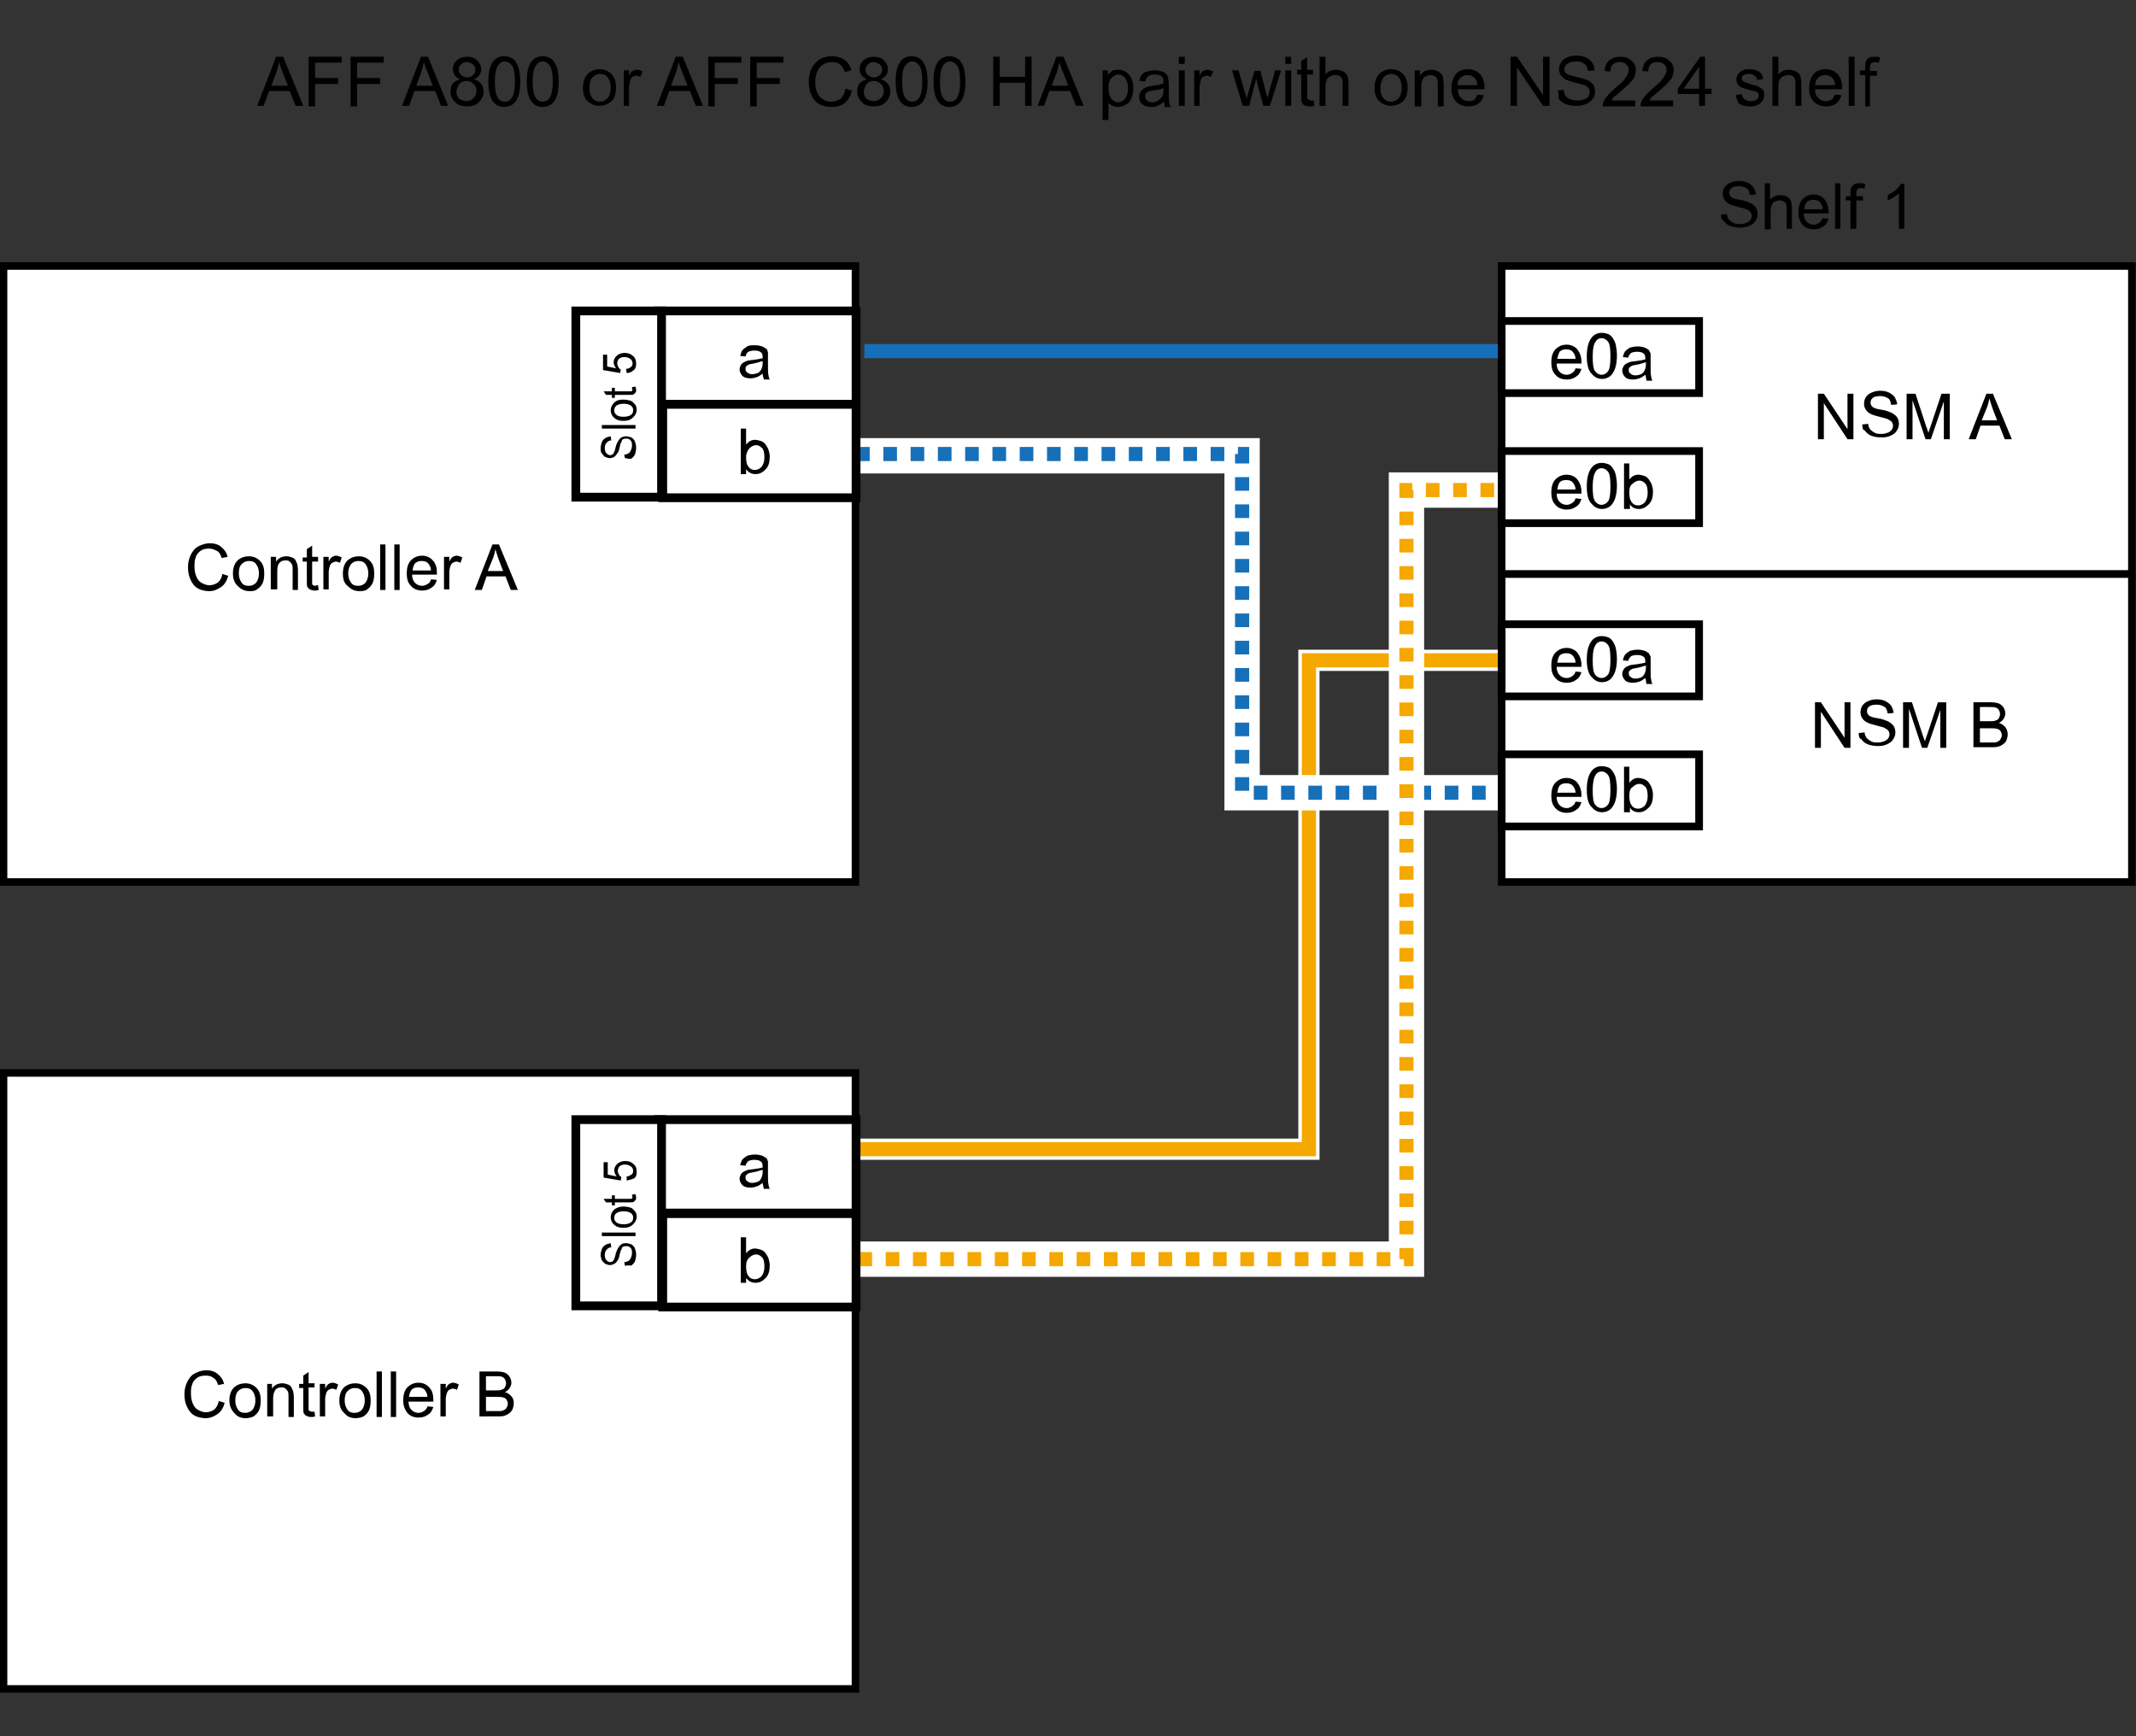 <?xml version="1.0" encoding="utf-8"?>
<!-- Generator: Adobe Illustrator 26.0.3, SVG Export Plug-In . SVG Version: 6.00 Build 0)  -->
<svg version="1.1" id="Layer_1" xmlns="http://www.w3.org/2000/svg" xmlns:xlink="http://www.w3.org/1999/xlink" x="0px" y="0px"
	 viewBox="0 0 361.3 293.7" style="enable-background:new 0 0 361.3 293.7;" xml:space="preserve">
<rect x="0" y="0" width="361.3" height="293.7" fill="#333333" stroke="none"/>
<style type="text/css">
	.st0{fill:none;stroke:#1670B9;stroke-width:2.391;stroke-miterlimit:10;}
	.st1{fill:none;stroke:#BCBEC0;stroke-width:2.391;stroke-miterlimit:10;}
	.st2{fill:none;stroke:#FFFFFF;stroke-width:3.587;stroke-miterlimit:10;}
	.st3{fill:none;stroke:#F5A800;stroke-width:2.391;stroke-miterlimit:10;}
	.st4{fill:none;stroke:#FFFFFF;stroke-width:5.978;stroke-miterlimit:10;}
	.st5{fill:none;stroke:#1670B9;stroke-width:2.391;stroke-miterlimit:10;stroke-dasharray:2.307;}
	.st6{fill:none;stroke:#F5A800;stroke-width:2.391;stroke-miterlimit:10;stroke-dasharray:2.307;}
	.st7{fill:#FFFFFF;stroke:#000000;stroke-width:1.274;stroke-miterlimit:10;}
	.st8{fill:#FFFFFF;stroke:#000000;stroke-width:1.484;stroke-miterlimit:10;}
	.st9{fill:#FFFFFF;stroke:#000000;stroke-width:1.304;stroke-miterlimit:10;}
</style>
<line class="st0" x1="146.2" y1="59.4" x2="254" y2="59.4"/>
<path class="st1" d="M144.8,59.5"/>
<polyline class="st2" points="144.8,194.4 221.4,194.4 221.4,111.7 254,111.7 "/>
<polyline class="st3" points="144.8,194.4 221.4,194.4 221.4,111.7 254,111.7 "/>
<polyline class="st4" points="144.8,77.1 210.1,77.1 210.1,134.1 254,134.1 "/>
<polyline class="st5" points="144.8,76.8 210.1,76.8 210.1,134.1 254,134.1 "/>
<polyline class="st4" points="145.2,213 237.9,213 237.9,82.9 254,82.9 "/>
<polyline class="st6" points="145.2,213 237.9,213 237.9,82.9 254,82.9 "/>
<rect x="0.6" y="45" class="st7" width="144.1" height="104.2"/>
<g>
	<rect x="111.4" y="52.6" class="st8" width="33.4" height="15.8"/>
	<rect x="97.4" y="52.6" class="st8" width="14.5" height="31.5"/>
</g>
<g>
	<rect x="112.1" y="68.4" class="st8" width="32.7" height="15.8"/>
</g>
<g>
	<path d="M37.6,97.1l1,0.3c-0.2,0.8-0.6,1.5-1.2,1.9c-0.6,0.4-1.2,0.7-2,0.7c-0.8,0-1.5-0.2-2-0.5c-0.5-0.3-0.9-0.8-1.2-1.5
		s-0.4-1.3-0.4-2.1c0-0.8,0.2-1.5,0.5-2.1s0.7-1.1,1.3-1.4c0.6-0.3,1.2-0.5,1.9-0.5c0.8,0,1.4,0.2,1.9,0.6c0.5,0.4,0.9,0.9,1.1,1.7
		l-1,0.2c-0.2-0.6-0.4-1-0.8-1.2s-0.8-0.4-1.3-0.4c-0.6,0-1.1,0.1-1.5,0.4s-0.7,0.7-0.8,1.1c-0.2,0.5-0.2,1-0.2,1.5
		c0,0.7,0.1,1.2,0.3,1.7c0.2,0.5,0.5,0.9,0.9,1.1s0.8,0.4,1.3,0.4c0.6,0,1.1-0.2,1.5-0.5C37.2,98.2,37.5,97.8,37.6,97.1z"/>
	<path d="M39.4,97c0-1,0.3-1.8,0.9-2.3c0.5-0.4,1.1-0.6,1.8-0.6c0.8,0,1.4,0.3,1.9,0.8c0.5,0.5,0.7,1.2,0.7,2.1
		c0,0.7-0.1,1.3-0.3,1.7c-0.2,0.4-0.5,0.7-0.9,1s-0.9,0.3-1.3,0.3c-0.8,0-1.4-0.3-1.9-0.8C39.7,98.7,39.4,98,39.4,97z M40.4,97
		c0,0.7,0.2,1.2,0.5,1.6c0.3,0.4,0.7,0.5,1.2,0.5c0.5,0,0.9-0.2,1.2-0.5c0.3-0.4,0.5-0.9,0.5-1.6c0-0.7-0.2-1.2-0.5-1.6
		s-0.7-0.5-1.2-0.5c-0.5,0-0.9,0.2-1.2,0.5C40.5,95.8,40.4,96.3,40.4,97z"/>
	<path d="M45.8,99.8v-5.6h0.9V95c0.4-0.6,1-0.9,1.8-0.9c0.3,0,0.6,0.1,0.9,0.2c0.3,0.1,0.5,0.3,0.6,0.5c0.1,0.2,0.2,0.4,0.3,0.7
		c0,0.2,0.1,0.5,0.1,0.9v3.4h-0.9v-3.4c0-0.4,0-0.7-0.1-0.9c-0.1-0.2-0.2-0.3-0.4-0.5s-0.4-0.2-0.7-0.2c-0.4,0-0.8,0.1-1,0.4
		c-0.3,0.3-0.4,0.7-0.4,1.5v3H45.8z"/>
	<path d="M53.8,99l0.1,0.8c-0.3,0.1-0.5,0.1-0.7,0.1c-0.3,0-0.6-0.1-0.8-0.2c-0.2-0.1-0.3-0.3-0.4-0.4c-0.1-0.2-0.1-0.5-0.1-1.1V95
		h-0.7v-0.7h0.7v-1.4l0.9-0.6v1.9h1V95h-1v3.3c0,0.3,0,0.4,0,0.5c0,0.1,0.1,0.1,0.2,0.2s0.2,0.1,0.3,0.1C53.5,99,53.6,99,53.8,99z"
		/>
	<path d="M54.7,99.8v-5.6h0.9v0.8c0.2-0.4,0.4-0.7,0.6-0.8c0.2-0.1,0.4-0.2,0.6-0.2c0.3,0,0.6,0.1,1,0.3l-0.3,0.9
		c-0.2-0.1-0.5-0.2-0.7-0.2c-0.2,0-0.4,0.1-0.6,0.2s-0.3,0.3-0.4,0.5c-0.1,0.3-0.2,0.7-0.2,1.1v2.9H54.7z"/>
	<path d="M58,97c0-1,0.3-1.8,0.9-2.3c0.5-0.4,1.1-0.6,1.8-0.6c0.8,0,1.4,0.3,1.9,0.8c0.5,0.5,0.7,1.2,0.7,2.1c0,0.7-0.1,1.3-0.3,1.7
		c-0.2,0.4-0.5,0.7-0.9,1s-0.9,0.3-1.3,0.3c-0.8,0-1.4-0.3-1.9-0.8C58.2,98.7,58,98,58,97z M58.9,97c0,0.7,0.2,1.2,0.5,1.6
		c0.3,0.4,0.7,0.5,1.2,0.5c0.5,0,0.9-0.2,1.2-0.5c0.3-0.4,0.5-0.9,0.5-1.6c0-0.7-0.2-1.2-0.5-1.6s-0.7-0.5-1.2-0.5
		c-0.5,0-0.9,0.2-1.2,0.5C59.1,95.8,58.9,96.3,58.9,97z"/>
	<path d="M64.3,99.8v-7.7h0.9v7.7H64.3z"/>
	<path d="M66.7,99.8v-7.7h0.9v7.7H66.7z"/>
	<path d="M72.9,98l1,0.1c-0.2,0.6-0.4,1-0.9,1.3c-0.4,0.3-0.9,0.5-1.6,0.5c-0.8,0-1.5-0.3-1.9-0.8c-0.5-0.5-0.7-1.2-0.7-2.1
		c0-0.9,0.2-1.7,0.7-2.2s1.1-0.8,1.9-0.8c0.7,0,1.4,0.3,1.8,0.8c0.5,0.5,0.7,1.2,0.7,2.1c0,0.1,0,0.1,0,0.3h-4.2
		c0,0.6,0.2,1.1,0.5,1.4c0.3,0.3,0.7,0.5,1.2,0.5c0.3,0,0.6-0.1,0.9-0.3C72.6,98.7,72.8,98.4,72.9,98z M69.8,96.5h3.1
		c0-0.5-0.2-0.8-0.4-1.1c-0.3-0.4-0.7-0.5-1.2-0.5c-0.4,0-0.8,0.1-1.1,0.4C70,95.6,69.8,96,69.8,96.5z"/>
	<path d="M75.1,99.8v-5.6h0.9v0.8c0.2-0.4,0.4-0.7,0.6-0.8c0.2-0.1,0.4-0.2,0.6-0.2c0.3,0,0.6,0.1,1,0.3l-0.3,0.9
		c-0.2-0.1-0.5-0.2-0.7-0.2c-0.2,0-0.4,0.1-0.6,0.2s-0.3,0.3-0.4,0.5c-0.1,0.3-0.2,0.7-0.2,1.1v2.9H75.1z"/>
	<path d="M80.3,99.8l3-7.7h1.1l3.2,7.7h-1.2l-0.9-2.3h-3.2l-0.8,2.3H80.3z M82.5,96.6h2.6l-0.8-2.1c-0.2-0.6-0.4-1.2-0.5-1.6
		c-0.1,0.5-0.2,1-0.4,1.5L82.5,96.6z"/>
</g>
<g>
	<rect x="0.6" y="181.5" class="st7" width="144.1" height="104.2"/>
	<g>
		<g>
			<g>
				<path d="M105.7,77.5l-0.1-0.6c0.3,0,0.5-0.1,0.7-0.2s0.3-0.3,0.4-0.5s0.2-0.5,0.2-0.8c0-0.3,0-0.5-0.1-0.7s-0.2-0.3-0.4-0.4
					c-0.1-0.1-0.3-0.1-0.5-0.1c-0.2,0-0.3,0-0.5,0.1s-0.2,0.2-0.3,0.5c-0.1,0.1-0.2,0.4-0.3,0.9c-0.1,0.5-0.2,0.8-0.4,1
					c-0.1,0.2-0.3,0.4-0.5,0.6c-0.2,0.1-0.5,0.2-0.7,0.2c-0.3,0-0.6-0.1-0.8-0.2c-0.3-0.1-0.4-0.4-0.6-0.6s-0.2-0.6-0.2-0.9
					c0-0.4,0.1-0.7,0.2-1c0.1-0.3,0.3-0.5,0.6-0.7c0.3-0.2,0.6-0.2,0.9-0.3l0.1,0.7c-0.4,0-0.6,0.2-0.8,0.4s-0.3,0.5-0.3,0.9
					c0,0.4,0.1,0.7,0.3,0.9c0.2,0.2,0.4,0.3,0.6,0.3c0.2,0,0.4-0.1,0.5-0.2c0.1-0.1,0.3-0.5,0.4-1c0.1-0.6,0.3-0.9,0.4-1.1
					c0.2-0.3,0.3-0.5,0.6-0.7c0.2-0.1,0.5-0.2,0.8-0.2c0.3,0,0.6,0.1,0.9,0.2c0.3,0.2,0.5,0.4,0.6,0.7c0.1,0.3,0.2,0.6,0.2,1
					c0,0.5-0.1,0.9-0.2,1.2c-0.2,0.3-0.4,0.6-0.7,0.7S106.1,77.5,105.7,77.5z"/>
				<path d="M107.5,72.5h-5.7v-0.6h5.7V72.5z"/>
				<path d="M105.5,71.2c-0.8,0-1.3-0.2-1.7-0.6c-0.3-0.3-0.5-0.7-0.5-1.2c0-0.5,0.2-0.9,0.6-1.3s0.9-0.5,1.5-0.5
					c0.5,0,1,0.1,1.3,0.2s0.5,0.4,0.7,0.6s0.3,0.6,0.3,0.9c0,0.5-0.2,0.9-0.6,1.3S106.2,71.2,105.5,71.2z M105.5,70.5
					c0.5,0,0.9-0.1,1.2-0.3c0.3-0.2,0.4-0.5,0.4-0.8c0-0.3-0.1-0.6-0.4-0.8s-0.7-0.3-1.2-0.3c-0.5,0-0.9,0.1-1.2,0.3
					c-0.3,0.2-0.4,0.5-0.4,0.8c0,0.3,0.1,0.6,0.4,0.8C104.5,70.4,104.9,70.5,105.5,70.5z"/>
				<path d="M106.9,65.5l0.6-0.1c0,0.2,0.1,0.3,0.1,0.5c0,0.2,0,0.4-0.1,0.5s-0.2,0.2-0.3,0.3s-0.4,0.1-0.8,0.1h-2.4v0.5h-0.5v-0.5
					h-1l-0.4-0.6h1.4v-0.6h0.5v0.6h2.4c0.2,0,0.3,0,0.4,0c0.1,0,0.1-0.1,0.1-0.1s0.1-0.1,0.1-0.2C106.9,65.8,106.9,65.7,106.9,65.5z
					"/>
				<path d="M106,63.1l-0.1-0.7c0.4,0,0.6-0.2,0.8-0.3s0.3-0.4,0.3-0.6c0-0.3-0.1-0.6-0.4-0.8s-0.6-0.3-1-0.3
					c-0.4,0-0.7,0.1-0.9,0.3c-0.2,0.2-0.3,0.5-0.3,0.8c0,0.2,0.1,0.4,0.2,0.6s0.2,0.3,0.4,0.4l-0.1,0.6l-2.9-0.5v-2.6h0.7V62
					l1.5,0.3c-0.2-0.3-0.4-0.6-0.4-1c0-0.5,0.2-0.8,0.5-1.1s0.8-0.5,1.3-0.5c0.5,0,1,0.1,1.3,0.4c0.5,0.3,0.7,0.8,0.7,1.4
					c0,0.5-0.1,0.9-0.4,1.1C106.9,62.9,106.5,63.1,106,63.1z"/>
			</g>
		</g>
	</g>
</g>
<g>
	<path d="M37,237l1,0.3c-0.2,0.8-0.6,1.5-1.2,1.9s-1.2,0.7-2,0.7c-0.8,0-1.5-0.2-2-0.5c-0.5-0.3-0.9-0.8-1.2-1.5
		c-0.3-0.6-0.4-1.3-0.4-2.1c0-0.8,0.2-1.5,0.5-2.1c0.3-0.6,0.7-1.1,1.3-1.4c0.6-0.3,1.2-0.5,1.9-0.5c0.8,0,1.4,0.2,1.9,0.6
		s0.9,0.9,1.1,1.7l-1,0.2c-0.2-0.6-0.4-1-0.8-1.2c-0.3-0.3-0.8-0.4-1.3-0.4c-0.6,0-1.1,0.1-1.5,0.4c-0.4,0.3-0.7,0.7-0.8,1.1
		c-0.2,0.5-0.2,1-0.2,1.5c0,0.7,0.1,1.2,0.3,1.7c0.2,0.5,0.5,0.9,0.9,1.1c0.4,0.2,0.8,0.4,1.3,0.4c0.6,0,1.1-0.2,1.5-0.5
		C36.6,238.1,36.9,237.6,37,237z"/>
	<path d="M38.8,236.9c0-1,0.3-1.8,0.9-2.3c0.5-0.4,1.1-0.6,1.8-0.6c0.8,0,1.4,0.3,1.9,0.8s0.7,1.2,0.7,2.1c0,0.7-0.1,1.3-0.3,1.7
		c-0.2,0.4-0.5,0.7-0.9,1c-0.4,0.2-0.9,0.3-1.3,0.3c-0.8,0-1.4-0.2-1.9-0.8C39.1,238.5,38.8,237.8,38.8,236.9z M39.8,236.9
		c0,0.7,0.2,1.2,0.5,1.6c0.3,0.4,0.7,0.5,1.2,0.5c0.5,0,0.9-0.2,1.2-0.5c0.3-0.4,0.5-0.9,0.5-1.6c0-0.7-0.2-1.2-0.5-1.6
		c-0.3-0.4-0.7-0.5-1.2-0.5c-0.5,0-0.9,0.2-1.2,0.5C40,235.6,39.8,236.1,39.8,236.9z"/>
	<path d="M45.2,239.7v-5.6H46v0.8c0.4-0.6,1-0.9,1.8-0.9c0.3,0,0.6,0.1,0.9,0.2c0.3,0.1,0.5,0.3,0.6,0.5s0.2,0.4,0.3,0.7
		c0,0.2,0.1,0.5,0.1,0.9v3.4h-0.9v-3.4c0-0.4,0-0.7-0.1-0.9c-0.1-0.2-0.2-0.3-0.4-0.5s-0.4-0.2-0.7-0.2c-0.4,0-0.8,0.1-1,0.4
		s-0.4,0.7-0.4,1.5v3H45.2z"/>
	<path d="M53.2,238.8l0.1,0.8c-0.3,0.1-0.5,0.1-0.7,0.1c-0.3,0-0.6-0.1-0.8-0.2c-0.2-0.1-0.3-0.3-0.4-0.4c-0.1-0.2-0.1-0.5-0.1-1.1
		v-3.2h-0.7v-0.7h0.7v-1.4l0.9-0.6v1.9h1v0.7h-1v3.3c0,0.3,0,0.4,0,0.5s0.1,0.1,0.2,0.2c0.1,0,0.2,0.1,0.3,0.1
		C52.9,238.8,53,238.8,53.2,238.8z"/>
	<path d="M54.1,239.7v-5.6H55v0.8c0.2-0.4,0.4-0.7,0.6-0.8c0.2-0.1,0.4-0.2,0.6-0.2c0.3,0,0.6,0.1,1,0.3l-0.3,0.9
		c-0.2-0.1-0.5-0.2-0.7-0.2c-0.2,0-0.4,0.1-0.6,0.2c-0.2,0.1-0.3,0.3-0.4,0.5c-0.1,0.3-0.2,0.7-0.2,1.1v2.9H54.1z"/>
	<path d="M57.4,236.9c0-1,0.3-1.8,0.9-2.3c0.5-0.4,1.1-0.6,1.8-0.6c0.8,0,1.4,0.3,1.9,0.8s0.7,1.2,0.7,2.1c0,0.7-0.1,1.3-0.3,1.7
		c-0.2,0.4-0.5,0.7-0.9,1c-0.4,0.2-0.9,0.3-1.3,0.3c-0.8,0-1.4-0.2-1.9-0.8C57.6,238.5,57.4,237.8,57.4,236.9z M58.3,236.9
		c0,0.7,0.2,1.2,0.5,1.6c0.3,0.4,0.7,0.5,1.2,0.5c0.5,0,0.9-0.2,1.2-0.5c0.3-0.4,0.5-0.9,0.5-1.6c0-0.7-0.2-1.2-0.5-1.6
		c-0.3-0.4-0.7-0.5-1.2-0.5c-0.5,0-0.9,0.2-1.2,0.5C58.5,235.6,58.3,236.1,58.3,236.9z"/>
	<path d="M63.7,239.7V232h0.9v7.7H63.7z"/>
	<path d="M66.1,239.7V232H67v7.7H66.1z"/>
	<path d="M72.3,237.9l1,0.1c-0.2,0.6-0.4,1-0.9,1.3c-0.4,0.3-0.9,0.5-1.6,0.5c-0.8,0-1.5-0.3-1.9-0.8s-0.7-1.2-0.7-2.1
		c0-0.9,0.2-1.7,0.7-2.2s1.1-0.8,1.9-0.8c0.7,0,1.4,0.3,1.8,0.8c0.5,0.5,0.7,1.2,0.7,2.1c0,0.1,0,0.1,0,0.3h-4.2
		c0,0.6,0.2,1.1,0.5,1.4c0.3,0.3,0.7,0.5,1.2,0.5c0.3,0,0.6-0.1,0.9-0.3C72,238.5,72.2,238.3,72.3,237.9z M69.2,236.3h3.1
		c0-0.5-0.2-0.8-0.4-1.1c-0.3-0.4-0.7-0.5-1.2-0.5c-0.4,0-0.8,0.1-1.1,0.4C69.4,235.5,69.2,235.8,69.2,236.3z"/>
	<path d="M74.5,239.7v-5.6h0.9v0.8c0.2-0.4,0.4-0.7,0.6-0.8c0.2-0.1,0.4-0.2,0.6-0.2c0.3,0,0.6,0.1,1,0.3l-0.3,0.9
		c-0.2-0.1-0.5-0.2-0.7-0.2c-0.2,0-0.4,0.1-0.6,0.2c-0.2,0.1-0.3,0.3-0.4,0.5c-0.1,0.3-0.2,0.7-0.2,1.1v2.9H74.5z"/>
	<path d="M81.1,239.7V232H84c0.6,0,1.1,0.1,1.4,0.2c0.4,0.2,0.6,0.4,0.8,0.7c0.2,0.3,0.3,0.7,0.3,1c0,0.3-0.1,0.6-0.3,0.9
		s-0.4,0.5-0.8,0.7c0.5,0.1,0.8,0.4,1.1,0.7s0.4,0.7,0.4,1.2c0,0.4-0.1,0.7-0.2,1c-0.2,0.3-0.3,0.5-0.6,0.7s-0.5,0.3-0.8,0.4
		c-0.3,0.1-0.8,0.1-1.2,0.1H81.1z M82.1,235.2h1.7c0.5,0,0.8,0,1-0.1c0.3-0.1,0.5-0.2,0.6-0.4s0.2-0.4,0.2-0.7
		c0-0.3-0.1-0.5-0.2-0.7s-0.3-0.3-0.5-0.4c-0.2-0.1-0.6-0.1-1.2-0.1h-1.5V235.2z M82.1,238.7h1.9c0.3,0,0.6,0,0.7,0
		c0.2,0,0.4-0.1,0.6-0.2c0.2-0.1,0.3-0.2,0.4-0.4s0.2-0.4,0.2-0.6c0-0.3-0.1-0.5-0.2-0.7s-0.4-0.4-0.6-0.4c-0.3-0.1-0.6-0.1-1.1-0.1
		h-1.8V238.7z"/>
</g>
<g>
	<rect x="254" y="45" class="st7" width="106.6" height="104.2"/>
	<g>
		<g>
			<g>
				<rect x="254" y="54.3" class="st9" width="33.4" height="12.2"/>
				<g>
					<path d="M266.5,62.3l1,0.1c-0.2,0.6-0.4,1-0.9,1.3c-0.4,0.3-0.9,0.5-1.6,0.5c-0.8,0-1.5-0.3-1.9-0.8c-0.5-0.5-0.7-1.2-0.7-2.1
						c0-0.9,0.2-1.7,0.7-2.2s1.1-0.8,1.9-0.8c0.7,0,1.4,0.3,1.8,0.8s0.7,1.2,0.7,2.1c0,0.1,0,0.1,0,0.3h-4.2c0,0.6,0.2,1.1,0.5,1.4
						s0.7,0.5,1.2,0.5c0.3,0,0.6-0.1,0.9-0.3S266.4,62.7,266.5,62.3z M263.4,60.7h3.1c0-0.5-0.2-0.8-0.4-1.1
						c-0.3-0.4-0.7-0.5-1.2-0.5c-0.4,0-0.8,0.1-1.1,0.4C263.6,59.9,263.5,60.3,263.4,60.7z"/>
					<path d="M268.4,60.3c0-0.9,0.1-1.6,0.3-2.2s0.5-1,0.8-1.3c0.4-0.3,0.8-0.5,1.4-0.5c0.4,0,0.8,0.1,1.1,0.2s0.6,0.4,0.8,0.7
						s0.4,0.7,0.5,1.1c0.1,0.5,0.2,1.1,0.2,1.8c0,0.9-0.1,1.6-0.3,2.2s-0.5,1-0.8,1.3c-0.4,0.3-0.8,0.5-1.4,0.5
						c-0.7,0-1.3-0.3-1.7-0.8C268.7,62.8,268.4,61.7,268.4,60.3z M269.4,60.3c0,1.3,0.1,2.1,0.4,2.5c0.3,0.4,0.7,0.6,1.1,0.6
						s0.8-0.2,1.1-0.6s0.4-1.3,0.4-2.5c0-1.3-0.1-2.1-0.4-2.5c-0.3-0.4-0.7-0.6-1.1-0.6c-0.4,0-0.8,0.2-1,0.6
						C269.6,58.1,269.4,59,269.4,60.3z"/>
					<path d="M278.3,63.4c-0.4,0.3-0.7,0.5-1,0.6c-0.3,0.1-0.7,0.2-1,0.2c-0.6,0-1.1-0.1-1.4-0.4c-0.3-0.3-0.5-0.7-0.5-1.1
						c0-0.3,0.1-0.5,0.2-0.7c0.1-0.2,0.3-0.4,0.5-0.5c0.2-0.1,0.4-0.2,0.7-0.3c0.2,0,0.5-0.1,0.8-0.1c0.8-0.1,1.3-0.2,1.7-0.3
						c0-0.1,0-0.2,0-0.2c0-0.4-0.1-0.7-0.3-0.8c-0.2-0.2-0.6-0.3-1.1-0.3c-0.4,0-0.8,0.1-1,0.2c-0.2,0.2-0.4,0.4-0.5,0.8l-0.9-0.1
						c0.1-0.4,0.2-0.7,0.4-1c0.2-0.2,0.5-0.4,0.8-0.6c0.4-0.1,0.8-0.2,1.3-0.2c0.5,0,0.9,0.1,1.2,0.2c0.3,0.1,0.5,0.3,0.7,0.4
						c0.1,0.2,0.2,0.4,0.3,0.6c0,0.2,0,0.5,0,0.9v1.3c0,0.9,0,1.4,0.1,1.7c0,0.2,0.1,0.5,0.2,0.7h-1
						C278.4,63.9,278.4,63.6,278.3,63.4z M278.3,61.3c-0.3,0.1-0.9,0.3-1.5,0.4c-0.4,0.1-0.7,0.1-0.8,0.2c-0.2,0.1-0.3,0.2-0.4,0.3
						c-0.1,0.1-0.1,0.3-0.1,0.4c0,0.3,0.1,0.5,0.3,0.6c0.2,0.2,0.5,0.3,0.8,0.3c0.4,0,0.7-0.1,1-0.2c0.3-0.2,0.5-0.4,0.6-0.7
						c0.1-0.2,0.2-0.5,0.2-0.9V61.3z"/>
				</g>
			</g>
		</g>
		<g>
			<g>
				<rect x="254" y="76.3" class="st9" width="33.4" height="12.2"/>
				<g>
					<path d="M266.5,84.3l1,0.1c-0.2,0.6-0.4,1-0.9,1.3c-0.4,0.3-0.9,0.5-1.6,0.5c-0.8,0-1.5-0.3-1.9-0.8c-0.5-0.5-0.7-1.2-0.7-2.1
						c0-0.9,0.2-1.7,0.7-2.2s1.1-0.8,1.9-0.8c0.7,0,1.4,0.3,1.8,0.8s0.7,1.2,0.7,2.1c0,0.1,0,0.1,0,0.3h-4.2c0,0.6,0.2,1.1,0.5,1.4
						s0.7,0.5,1.2,0.5c0.3,0,0.6-0.1,0.9-0.3S266.4,84.7,266.5,84.3z M263.4,82.8h3.1c0-0.5-0.2-0.8-0.4-1.1
						c-0.3-0.4-0.7-0.5-1.2-0.5c-0.4,0-0.8,0.1-1.1,0.4C263.6,81.9,263.5,82.3,263.4,82.8z"/>
					<path d="M268.4,82.3c0-0.9,0.1-1.6,0.3-2.2s0.5-1,0.8-1.3c0.4-0.3,0.8-0.5,1.4-0.5c0.4,0,0.8,0.1,1.1,0.2s0.6,0.4,0.8,0.7
						s0.4,0.7,0.5,1.1c0.1,0.5,0.2,1.1,0.2,1.8c0,0.9-0.1,1.6-0.3,2.2s-0.5,1-0.8,1.3c-0.4,0.3-0.8,0.5-1.4,0.5
						c-0.7,0-1.3-0.3-1.7-0.8C268.7,84.8,268.4,83.8,268.4,82.3z M269.4,82.3c0,1.3,0.1,2.1,0.4,2.5c0.3,0.4,0.7,0.6,1.1,0.6
						s0.8-0.2,1.1-0.6s0.4-1.3,0.4-2.5c0-1.3-0.1-2.1-0.4-2.5c-0.3-0.4-0.7-0.6-1.1-0.6c-0.4,0-0.8,0.2-1,0.6
						C269.6,80.2,269.4,81.1,269.4,82.3z"/>
					<path d="M275.6,86.1h-0.9v-7.7h0.9v2.7c0.4-0.5,0.9-0.8,1.5-0.8c0.3,0,0.7,0.1,1,0.2c0.3,0.1,0.6,0.3,0.8,0.6s0.4,0.6,0.5,0.9
						c0.1,0.4,0.2,0.7,0.2,1.1c0,1-0.2,1.7-0.7,2.2s-1,0.8-1.7,0.8c-0.7,0-1.2-0.3-1.5-0.8V86.1z M275.6,83.3c0,0.7,0.1,1.2,0.3,1.5
						c0.3,0.5,0.7,0.7,1.2,0.7c0.4,0,0.8-0.2,1.1-0.5c0.3-0.4,0.5-0.9,0.5-1.6c0-0.7-0.1-1.3-0.4-1.6c-0.3-0.3-0.6-0.5-1-0.5
						c-0.4,0-0.8,0.2-1.1,0.5C275.7,82.1,275.6,82.6,275.6,83.3z"/>
				</g>
			</g>
		</g>
		<g>
			<g>
				<rect x="254" y="105.6" class="st9" width="33.4" height="12.2"/>
				<g>
					<path d="M266.5,113.6l1,0.1c-0.2,0.6-0.4,1-0.9,1.3c-0.4,0.3-0.9,0.5-1.6,0.5c-0.8,0-1.5-0.3-1.9-0.8c-0.5-0.5-0.7-1.2-0.7-2.1
						c0-0.9,0.2-1.7,0.7-2.2s1.1-0.8,1.9-0.8c0.7,0,1.4,0.3,1.8,0.8s0.7,1.2,0.7,2.1c0,0.1,0,0.1,0,0.3h-4.2c0,0.6,0.2,1.1,0.5,1.4
						s0.7,0.5,1.2,0.5c0.3,0,0.6-0.1,0.9-0.3S266.4,114,266.5,113.6z M263.4,112.1h3.1c0-0.5-0.2-0.8-0.4-1.1
						c-0.3-0.4-0.7-0.5-1.2-0.5c-0.4,0-0.8,0.1-1.1,0.4C263.6,111.2,263.5,111.6,263.4,112.1z"/>
					<path d="M268.4,111.6c0-0.9,0.1-1.6,0.3-2.2s0.5-1,0.8-1.3c0.4-0.3,0.8-0.5,1.4-0.5c0.4,0,0.8,0.1,1.1,0.2s0.6,0.4,0.8,0.7
						s0.4,0.7,0.5,1.1c0.1,0.5,0.2,1.1,0.2,1.8c0,0.9-0.1,1.6-0.3,2.2s-0.5,1-0.8,1.3c-0.4,0.3-0.8,0.5-1.4,0.5
						c-0.7,0-1.3-0.3-1.7-0.8C268.7,114.1,268.4,113,268.4,111.6z M269.4,111.6c0,1.3,0.1,2.1,0.4,2.5c0.3,0.4,0.7,0.6,1.1,0.6
						s0.8-0.2,1.1-0.6s0.4-1.3,0.4-2.5c0-1.3-0.1-2.1-0.4-2.5c-0.3-0.4-0.7-0.6-1.1-0.6c-0.4,0-0.8,0.2-1,0.6
						C269.6,109.5,269.4,110.3,269.4,111.6z"/>
					<path d="M278.3,114.7c-0.4,0.3-0.7,0.5-1,0.6c-0.3,0.1-0.7,0.2-1,0.2c-0.6,0-1.1-0.1-1.4-0.4c-0.3-0.3-0.5-0.7-0.5-1.1
						c0-0.3,0.1-0.5,0.2-0.7c0.1-0.2,0.3-0.4,0.5-0.5c0.2-0.1,0.4-0.2,0.7-0.3c0.2,0,0.5-0.1,0.8-0.1c0.8-0.1,1.3-0.2,1.7-0.3
						c0-0.1,0-0.2,0-0.2c0-0.4-0.1-0.7-0.3-0.8c-0.2-0.2-0.6-0.3-1.1-0.3c-0.4,0-0.8,0.1-1,0.2c-0.2,0.2-0.4,0.4-0.5,0.8l-0.9-0.1
						c0.1-0.4,0.2-0.7,0.4-1c0.2-0.2,0.5-0.4,0.8-0.6c0.4-0.1,0.8-0.2,1.3-0.2c0.5,0,0.9,0.1,1.2,0.2c0.3,0.1,0.5,0.3,0.7,0.4
						c0.1,0.2,0.2,0.4,0.3,0.6c0,0.2,0,0.5,0,0.9v1.3c0,0.9,0,1.4,0.1,1.7c0,0.2,0.1,0.5,0.2,0.7h-1
						C278.4,115.2,278.4,115,278.3,114.7z M278.3,112.6c-0.3,0.1-0.9,0.3-1.5,0.4c-0.4,0.1-0.7,0.1-0.8,0.2
						c-0.2,0.1-0.3,0.2-0.4,0.3c-0.1,0.1-0.1,0.3-0.1,0.4c0,0.3,0.1,0.5,0.3,0.6c0.2,0.2,0.5,0.3,0.8,0.3c0.4,0,0.7-0.1,1-0.2
						c0.3-0.2,0.5-0.4,0.6-0.7c0.1-0.2,0.2-0.5,0.2-0.9V112.6z"/>
				</g>
			</g>
		</g>
		<g>
			<g>
				<rect x="254" y="127.6" class="st9" width="33.4" height="12.2"/>
				<g>
					<path d="M266.5,135.6l1,0.1c-0.2,0.6-0.4,1-0.9,1.3c-0.4,0.3-0.9,0.5-1.6,0.5c-0.8,0-1.5-0.3-1.9-0.8c-0.5-0.5-0.7-1.2-0.7-2.1
						c0-0.9,0.2-1.7,0.7-2.2s1.1-0.8,1.9-0.8c0.7,0,1.4,0.3,1.8,0.8s0.7,1.2,0.7,2.1c0,0.1,0,0.1,0,0.3h-4.2c0,0.6,0.2,1.1,0.5,1.4
						s0.7,0.5,1.2,0.5c0.3,0,0.6-0.1,0.9-0.3S266.4,136,266.5,135.6z M263.4,134.1h3.1c0-0.5-0.2-0.8-0.4-1.1
						c-0.3-0.4-0.7-0.5-1.2-0.5c-0.4,0-0.8,0.1-1.1,0.4C263.6,133.2,263.5,133.6,263.4,134.1z"/>
					<path d="M268.4,133.6c0-0.9,0.1-1.6,0.3-2.2s0.5-1,0.8-1.3c0.4-0.3,0.8-0.5,1.4-0.5c0.4,0,0.8,0.1,1.1,0.2s0.6,0.4,0.8,0.7
						s0.4,0.7,0.5,1.1c0.1,0.5,0.2,1.1,0.2,1.8c0,0.9-0.1,1.6-0.3,2.2s-0.5,1-0.8,1.3c-0.4,0.3-0.8,0.5-1.4,0.5
						c-0.7,0-1.3-0.3-1.7-0.8C268.7,136.1,268.4,135.1,268.4,133.6z M269.4,133.6c0,1.3,0.1,2.1,0.4,2.5c0.3,0.4,0.7,0.6,1.1,0.6
						s0.8-0.2,1.1-0.6s0.4-1.3,0.4-2.5c0-1.3-0.1-2.1-0.4-2.5c-0.3-0.4-0.7-0.6-1.1-0.6c-0.4,0-0.8,0.2-1,0.6
						C269.6,131.5,269.4,132.4,269.4,133.6z"/>
					<path d="M275.6,137.4h-0.9v-7.7h0.9v2.7c0.4-0.5,0.9-0.8,1.5-0.8c0.3,0,0.7,0.1,1,0.2c0.3,0.1,0.6,0.3,0.8,0.6s0.4,0.6,0.5,0.9
						c0.1,0.4,0.2,0.7,0.2,1.1c0,1-0.2,1.7-0.7,2.2s-1,0.8-1.7,0.8c-0.7,0-1.2-0.3-1.5-0.8V137.4z M275.6,134.6
						c0,0.7,0.1,1.2,0.3,1.5c0.3,0.5,0.7,0.7,1.2,0.7c0.4,0,0.8-0.2,1.1-0.5c0.3-0.4,0.5-0.9,0.5-1.6c0-0.7-0.1-1.3-0.4-1.6
						c-0.3-0.3-0.6-0.5-1-0.5c-0.4,0-0.8,0.2-1.1,0.5C275.7,133.4,275.6,133.9,275.6,134.6z"/>
				</g>
			</g>
		</g>
	</g>
	<line class="st9" x1="254" y1="97.1" x2="360.6" y2="97.1"/>
</g>
<g>
	<path d="M291.1,36.3l1-0.1c0,0.4,0.2,0.7,0.3,0.9c0.2,0.2,0.4,0.4,0.8,0.6c0.3,0.2,0.7,0.2,1.2,0.2c0.4,0,0.7-0.1,1-0.2
		c0.3-0.1,0.5-0.3,0.7-0.5c0.1-0.2,0.2-0.4,0.2-0.7c0-0.2-0.1-0.5-0.2-0.6c-0.1-0.2-0.4-0.3-0.7-0.5c-0.2-0.1-0.7-0.2-1.4-0.4
		c-0.7-0.2-1.2-0.3-1.5-0.5c-0.4-0.2-0.6-0.4-0.8-0.7c-0.2-0.3-0.3-0.6-0.3-1c0-0.4,0.1-0.8,0.3-1.1c0.2-0.3,0.5-0.6,1-0.8
		s0.9-0.3,1.4-0.3c0.6,0,1.1,0.1,1.5,0.3c0.4,0.2,0.8,0.5,1,0.8c0.2,0.4,0.4,0.8,0.4,1.2l-1,0.1c-0.1-0.5-0.2-0.9-0.5-1.1
		c-0.3-0.2-0.8-0.4-1.3-0.4c-0.6,0-1.1,0.1-1.3,0.3c-0.3,0.2-0.4,0.5-0.4,0.8c0,0.3,0.1,0.5,0.3,0.7c0.2,0.2,0.7,0.4,1.5,0.5
		s1.4,0.4,1.7,0.5c0.4,0.2,0.8,0.5,1,0.8c0.2,0.3,0.3,0.7,0.3,1.1c0,0.4-0.1,0.8-0.4,1.2c-0.2,0.4-0.6,0.6-1,0.8
		c-0.4,0.2-0.9,0.3-1.5,0.3c-0.7,0-1.3-0.1-1.8-0.3c-0.5-0.2-0.8-0.5-1.1-0.9C291.2,37.2,291.1,36.8,291.1,36.3z"/>
	<path d="M298.5,38.7V31h0.9v2.8c0.4-0.5,1-0.8,1.7-0.8c0.4,0,0.8,0.1,1.1,0.2c0.3,0.2,0.5,0.4,0.7,0.7c0.1,0.3,0.2,0.7,0.2,1.3v3.5
		h-0.9v-3.5c0-0.5-0.1-0.8-0.3-1s-0.5-0.3-0.9-0.3c-0.3,0-0.5,0.1-0.8,0.2s-0.4,0.3-0.5,0.6c-0.1,0.2-0.2,0.6-0.2,1v3.1H298.5z"/>
	<path d="M308.3,36.9l1,0.1c-0.2,0.6-0.4,1-0.9,1.3c-0.4,0.3-0.9,0.5-1.6,0.5c-0.8,0-1.5-0.3-1.9-0.8c-0.5-0.5-0.7-1.2-0.7-2.1
		c0-0.9,0.2-1.7,0.7-2.2s1.1-0.8,1.9-0.8c0.7,0,1.4,0.3,1.8,0.8s0.7,1.2,0.7,2.1c0,0.1,0,0.1,0,0.3h-4.2c0,0.6,0.2,1.1,0.5,1.4
		s0.7,0.5,1.2,0.5c0.3,0,0.6-0.1,0.9-0.3S308.1,37.3,308.3,36.9z M305.2,35.4h3.1c0-0.5-0.2-0.8-0.4-1.1c-0.3-0.4-0.7-0.5-1.2-0.5
		c-0.4,0-0.8,0.1-1.1,0.4C305.4,34.5,305.2,34.9,305.2,35.4z"/>
	<path d="M310.4,38.7V31h0.9v7.7H310.4z"/>
	<path d="M313,38.7v-4.8h-0.8v-0.7h0.8v-0.6c0-0.4,0-0.7,0.1-0.8c0.1-0.2,0.3-0.4,0.5-0.6s0.6-0.2,1-0.2c0.3,0,0.6,0,0.9,0.1
		l-0.1,0.8c-0.2,0-0.4-0.1-0.6-0.1c-0.3,0-0.5,0.1-0.6,0.2c-0.1,0.1-0.2,0.4-0.2,0.7v0.5h1.1v0.7H314v4.8H313z"/>
	<path d="M322.1,38.7h-0.9v-6c-0.2,0.2-0.5,0.4-0.9,0.7c-0.4,0.2-0.7,0.4-1,0.5v-0.9c0.5-0.2,1-0.6,1.4-0.9c0.4-0.4,0.7-0.7,0.8-1
		h0.6V38.7z"/>
</g>
<g>
	<path d="M307.5,74.3v-7.7h1l4,6v-6h1v7.7h-1l-4-6.1v6.1H307.5z"/>
	<path d="M315,71.8l1-0.1c0,0.4,0.2,0.7,0.3,0.9c0.2,0.2,0.4,0.4,0.8,0.6c0.3,0.2,0.7,0.2,1.2,0.2c0.4,0,0.7-0.1,1-0.2
		c0.3-0.1,0.5-0.3,0.7-0.5c0.1-0.2,0.2-0.4,0.2-0.7c0-0.2-0.1-0.5-0.2-0.6c-0.1-0.2-0.4-0.3-0.7-0.5c-0.2-0.1-0.7-0.2-1.4-0.4
		c-0.7-0.2-1.2-0.3-1.5-0.5c-0.4-0.2-0.6-0.4-0.8-0.7c-0.2-0.3-0.3-0.6-0.3-1c0-0.4,0.1-0.8,0.3-1.1c0.2-0.3,0.5-0.6,1-0.8
		s0.9-0.3,1.4-0.3c0.6,0,1.1,0.1,1.5,0.3c0.4,0.2,0.8,0.5,1,0.8c0.2,0.4,0.4,0.8,0.4,1.2l-1,0.1c-0.1-0.5-0.2-0.9-0.5-1.1
		c-0.3-0.2-0.8-0.4-1.3-0.4c-0.6,0-1.1,0.1-1.3,0.3c-0.3,0.2-0.4,0.5-0.4,0.8c0,0.3,0.1,0.5,0.3,0.7c0.2,0.2,0.7,0.4,1.5,0.5
		s1.4,0.4,1.7,0.5c0.4,0.2,0.8,0.5,1,0.8c0.2,0.3,0.3,0.7,0.3,1.1c0,0.4-0.1,0.8-0.4,1.2c-0.2,0.4-0.6,0.6-1,0.8
		c-0.4,0.2-0.9,0.3-1.5,0.3c-0.7,0-1.3-0.1-1.8-0.3c-0.5-0.2-0.8-0.5-1.1-0.9C315.1,72.8,315,72.3,315,71.8z"/>
	<path d="M322.5,74.3v-7.7h1.5l1.8,5.5c0.2,0.5,0.3,0.9,0.4,1.1c0.1-0.3,0.2-0.7,0.4-1.2l1.8-5.4h1.4v7.7h-1v-6.4l-2.2,6.4h-0.9
		l-2.2-6.6v6.6H322.5z"/>
	<path d="M333,74.3l3-7.7h1.1l3.2,7.7h-1.2l-0.9-2.3H335l-0.8,2.3H333z M335.2,71.1h2.6l-0.8-2.1c-0.2-0.6-0.4-1.2-0.5-1.6
		c-0.1,0.5-0.2,1-0.4,1.5L335.2,71.1z"/>
</g>
<g>
	<path d="M307,126.5v-7.7h1l4,6v-6h1v7.7h-1l-4-6.1v6.1H307z"/>
	<path d="M314.4,124l1-0.1c0,0.4,0.2,0.7,0.3,0.9c0.2,0.2,0.4,0.4,0.8,0.6c0.3,0.2,0.7,0.2,1.2,0.2c0.4,0,0.7-0.1,1-0.2
		c0.3-0.1,0.5-0.3,0.7-0.5c0.1-0.2,0.2-0.4,0.2-0.7c0-0.2-0.1-0.5-0.2-0.6c-0.1-0.2-0.4-0.3-0.7-0.5c-0.2-0.1-0.7-0.2-1.4-0.4
		c-0.7-0.2-1.2-0.3-1.5-0.5c-0.4-0.2-0.6-0.4-0.8-0.7c-0.2-0.3-0.3-0.6-0.3-1c0-0.4,0.1-0.8,0.3-1.1c0.2-0.3,0.5-0.6,1-0.8
		s0.9-0.3,1.4-0.3c0.6,0,1.1,0.1,1.5,0.3c0.4,0.2,0.8,0.5,1,0.8c0.2,0.4,0.4,0.8,0.4,1.2l-1,0.1c-0.1-0.5-0.2-0.9-0.5-1.1
		c-0.3-0.2-0.8-0.4-1.3-0.4c-0.6,0-1.1,0.1-1.3,0.3c-0.3,0.2-0.4,0.5-0.4,0.8c0,0.3,0.1,0.5,0.3,0.7c0.2,0.2,0.7,0.4,1.5,0.5
		s1.4,0.4,1.7,0.5c0.4,0.2,0.8,0.5,1,0.8c0.2,0.3,0.3,0.7,0.3,1.1c0,0.4-0.1,0.8-0.4,1.2c-0.2,0.4-0.6,0.6-1,0.8
		c-0.4,0.2-0.9,0.3-1.5,0.3c-0.7,0-1.3-0.1-1.8-0.3c-0.5-0.2-0.8-0.5-1.1-0.9C314.5,125,314.4,124.5,314.4,124z"/>
	<path d="M321.9,126.5v-7.7h1.5l1.8,5.5c0.2,0.5,0.3,0.9,0.4,1.1c0.1-0.3,0.2-0.7,0.4-1.2l1.8-5.4h1.4v7.7h-1v-6.4l-2.2,6.4h-0.9
		l-2.2-6.6v6.6H321.9z"/>
	<path d="M333.8,126.5v-7.7h2.9c0.6,0,1.1,0.1,1.4,0.2c0.4,0.2,0.6,0.4,0.8,0.7c0.2,0.3,0.3,0.7,0.3,1c0,0.3-0.1,0.6-0.3,0.9
		c-0.2,0.3-0.4,0.5-0.8,0.7c0.5,0.1,0.8,0.4,1.1,0.7c0.2,0.3,0.4,0.7,0.4,1.2c0,0.4-0.1,0.7-0.2,1s-0.3,0.5-0.6,0.7
		c-0.2,0.2-0.5,0.3-0.8,0.4c-0.3,0.1-0.8,0.1-1.2,0.1H333.8z M334.8,122h1.7c0.5,0,0.8,0,1-0.1c0.3-0.1,0.5-0.2,0.6-0.4
		c0.1-0.2,0.2-0.4,0.2-0.7c0-0.3-0.1-0.5-0.2-0.7c-0.1-0.2-0.3-0.3-0.5-0.4c-0.2-0.1-0.6-0.1-1.2-0.1h-1.5V122z M334.8,125.6h1.9
		c0.3,0,0.6,0,0.7,0c0.2,0,0.4-0.1,0.6-0.2c0.2-0.1,0.3-0.2,0.4-0.4c0.1-0.2,0.2-0.4,0.2-0.6c0-0.3-0.1-0.5-0.2-0.7
		s-0.4-0.4-0.6-0.4c-0.3-0.1-0.6-0.1-1.1-0.1h-1.8V125.6z"/>
</g>
<g>
	<path d="M43.5,17.9l3.2-8.3h1.2l3.4,8.3H50l-1-2.5h-3.5l-0.9,2.5H43.5z M45.9,14.5h2.8l-0.9-2.3c-0.3-0.7-0.5-1.3-0.6-1.7
		c-0.1,0.5-0.3,1.1-0.4,1.6L45.9,14.5z"/>
	<path d="M52.2,17.9V9.6h5.6v1h-4.5v2.6h3.9v1h-3.9v3.8H52.2z"/>
	<path d="M59.3,17.9V9.6h5.6v1h-4.5v2.6h3.9v1h-3.9v3.8H59.3z"/>
	<path d="M68,17.9l3.2-8.3h1.2l3.4,8.3h-1.2l-1-2.5h-3.5l-0.9,2.5H68z M70.4,14.5h2.8l-0.9-2.3c-0.3-0.7-0.5-1.3-0.6-1.7
		c-0.1,0.5-0.3,1.1-0.4,1.6L70.4,14.5z"/>
	<path d="M77.8,13.4c-0.4-0.2-0.7-0.4-0.9-0.7c-0.2-0.3-0.3-0.6-0.3-1c0-0.6,0.2-1.1,0.7-1.5c0.4-0.4,1-0.6,1.7-0.6
		c0.7,0,1.3,0.2,1.7,0.6s0.7,0.9,0.7,1.5c0,0.4-0.1,0.7-0.3,1s-0.5,0.5-0.9,0.7c0.5,0.2,0.9,0.4,1.2,0.8c0.3,0.4,0.4,0.8,0.4,1.3
		c0,0.7-0.3,1.3-0.8,1.8c-0.5,0.5-1.2,0.7-2,0.7s-1.5-0.2-2-0.7s-0.8-1.1-0.8-1.8c0-0.5,0.1-1,0.4-1.4
		C76.9,13.8,77.3,13.6,77.8,13.4z M77.2,15.5c0,0.3,0.1,0.6,0.2,0.8c0.1,0.3,0.3,0.5,0.6,0.6c0.3,0.1,0.6,0.2,0.9,0.2
		c0.5,0,0.9-0.2,1.2-0.5c0.3-0.3,0.5-0.7,0.5-1.2c0-0.5-0.2-0.9-0.5-1.2s-0.7-0.5-1.2-0.5c-0.5,0-0.9,0.2-1.2,0.5
		C77.4,14.7,77.2,15.1,77.2,15.5z M77.6,11.7c0,0.4,0.1,0.7,0.4,1c0.3,0.2,0.6,0.4,1,0.4c0.4,0,0.7-0.1,1-0.4
		c0.3-0.2,0.4-0.5,0.4-0.9c0-0.4-0.1-0.7-0.4-0.9s-0.6-0.4-1-0.4c-0.4,0-0.7,0.1-1,0.4C77.7,11.1,77.6,11.4,77.6,11.7z"/>
	<path d="M82.6,13.8c0-1,0.1-1.8,0.3-2.4c0.2-0.6,0.5-1.1,0.9-1.4c0.4-0.3,0.9-0.5,1.5-0.5c0.4,0,0.8,0.1,1.2,0.3s0.6,0.4,0.8,0.8
		c0.2,0.3,0.4,0.7,0.5,1.2c0.1,0.5,0.2,1.1,0.2,2c0,1-0.1,1.8-0.3,2.4c-0.2,0.6-0.5,1.1-0.9,1.4c-0.4,0.3-0.9,0.5-1.5,0.5
		c-0.8,0-1.4-0.3-1.9-0.9C82.9,16.5,82.6,15.4,82.6,13.8z M83.7,13.8c0,1.4,0.2,2.3,0.5,2.7c0.3,0.5,0.7,0.7,1.2,0.7
		s0.9-0.2,1.2-0.7c0.3-0.5,0.5-1.4,0.5-2.7c0-1.4-0.2-2.3-0.5-2.7s-0.7-0.7-1.2-0.7c-0.5,0-0.8,0.2-1.1,0.6
		C83.9,11.5,83.7,12.5,83.7,13.8z"/>
	<path d="M89.1,13.8c0-1,0.1-1.8,0.3-2.4c0.2-0.6,0.5-1.1,0.9-1.4c0.4-0.3,0.9-0.5,1.5-0.5c0.4,0,0.8,0.1,1.2,0.3s0.6,0.4,0.8,0.8
		c0.2,0.3,0.4,0.7,0.5,1.2c0.1,0.5,0.2,1.1,0.2,2c0,1-0.1,1.8-0.3,2.4c-0.2,0.6-0.5,1.1-0.9,1.4c-0.4,0.3-0.9,0.5-1.5,0.5
		c-0.8,0-1.4-0.3-1.9-0.9C89.4,16.5,89.1,15.4,89.1,13.8z M90.1,13.8c0,1.4,0.2,2.3,0.5,2.7c0.3,0.5,0.7,0.7,1.2,0.7
		s0.9-0.2,1.2-0.7c0.3-0.5,0.5-1.4,0.5-2.7c0-1.4-0.2-2.3-0.5-2.7s-0.7-0.7-1.2-0.7c-0.5,0-0.8,0.2-1.1,0.6
		C90.3,11.5,90.1,12.5,90.1,13.8z"/>
	<path d="M98.6,14.9c0-1.1,0.3-1.9,0.9-2.5c0.5-0.4,1.1-0.7,1.9-0.7c0.8,0,1.5,0.3,2,0.8s0.8,1.3,0.8,2.2c0,0.8-0.1,1.4-0.3,1.8
		c-0.2,0.4-0.6,0.8-1,1c-0.4,0.2-0.9,0.4-1.5,0.4c-0.8,0-1.5-0.3-2-0.8C98.9,16.7,98.6,15.9,98.6,14.9z M99.7,14.9
		c0,0.8,0.2,1.3,0.5,1.7c0.3,0.4,0.8,0.6,1.3,0.6c0.5,0,0.9-0.2,1.3-0.6c0.3-0.4,0.5-1,0.5-1.8c0-0.7-0.2-1.3-0.5-1.7
		c-0.3-0.4-0.8-0.6-1.3-0.6c-0.5,0-0.9,0.2-1.3,0.6S99.7,14.2,99.7,14.9z"/>
	<path d="M105.5,17.9v-6h0.9v0.9c0.2-0.4,0.4-0.7,0.6-0.8c0.2-0.1,0.4-0.2,0.7-0.2c0.3,0,0.7,0.1,1,0.3l-0.4,0.9
		c-0.2-0.1-0.5-0.2-0.7-0.2c-0.2,0-0.4,0.1-0.6,0.2s-0.3,0.3-0.4,0.6c-0.1,0.4-0.2,0.8-0.2,1.2v3.1H105.5z"/>
	<path d="M111.1,17.9l3.2-8.3h1.2l3.4,8.3h-1.2l-1-2.5h-3.5l-0.9,2.5H111.1z M113.5,14.5h2.8l-0.9-2.3c-0.3-0.7-0.5-1.3-0.6-1.7
		c-0.1,0.5-0.3,1.1-0.4,1.6L113.5,14.5z"/>
	<path d="M119.8,17.9V9.6h5.6v1h-4.5v2.6h3.9v1h-3.9v3.8H119.8z"/>
	<path d="M126.9,17.9V9.6h5.6v1H128v2.6h3.9v1H128v3.8H126.9z"/>
	<path d="M143,15l1.1,0.3c-0.2,0.9-0.6,1.6-1.2,2.1c-0.6,0.5-1.3,0.7-2.2,0.7c-0.9,0-1.6-0.2-2.2-0.5c-0.6-0.4-1-0.9-1.3-1.6
		c-0.3-0.7-0.4-1.4-0.4-2.2c0-0.9,0.2-1.6,0.5-2.3c0.3-0.6,0.8-1.1,1.4-1.5c0.6-0.3,1.3-0.5,2-0.5c0.8,0,1.5,0.2,2.1,0.6
		c0.6,0.4,1,1,1.2,1.8l-1.1,0.3c-0.2-0.6-0.5-1-0.8-1.3c-0.4-0.3-0.8-0.4-1.4-0.4c-0.6,0-1.2,0.2-1.6,0.5s-0.7,0.7-0.9,1.2
		c-0.2,0.5-0.3,1-0.3,1.6c0,0.7,0.1,1.3,0.3,1.8c0.2,0.5,0.5,0.9,1,1.2c0.4,0.3,0.9,0.4,1.4,0.4c0.6,0,1.1-0.2,1.6-0.5
		C142.6,16.2,142.9,15.7,143,15z"/>
	<path d="M146.6,13.4c-0.4-0.2-0.7-0.4-0.9-0.7c-0.2-0.3-0.3-0.6-0.3-1c0-0.6,0.2-1.1,0.7-1.5c0.4-0.4,1-0.6,1.7-0.6
		c0.7,0,1.3,0.2,1.7,0.6s0.7,0.9,0.7,1.5c0,0.4-0.1,0.7-0.3,1s-0.5,0.5-0.9,0.7c0.5,0.2,0.9,0.4,1.2,0.8c0.3,0.4,0.4,0.8,0.4,1.3
		c0,0.7-0.3,1.3-0.8,1.8c-0.5,0.5-1.2,0.7-2,0.7s-1.5-0.2-2-0.7s-0.8-1.1-0.8-1.8c0-0.5,0.1-1,0.4-1.4
		C145.7,13.8,146.1,13.6,146.6,13.4z M146.1,15.5c0,0.3,0.1,0.6,0.2,0.8c0.1,0.3,0.3,0.5,0.6,0.6c0.3,0.1,0.6,0.2,0.9,0.2
		c0.5,0,0.9-0.2,1.2-0.5c0.3-0.3,0.5-0.7,0.5-1.2c0-0.5-0.2-0.9-0.5-1.2s-0.7-0.5-1.2-0.5c-0.5,0-0.9,0.2-1.2,0.5
		C146.3,14.7,146.1,15.1,146.1,15.5z M146.4,11.7c0,0.4,0.1,0.7,0.4,1c0.3,0.2,0.6,0.4,1,0.4c0.4,0,0.7-0.1,1-0.4
		c0.3-0.2,0.4-0.5,0.4-0.9c0-0.4-0.1-0.7-0.4-0.9s-0.6-0.4-1-0.4c-0.4,0-0.7,0.1-1,0.4C146.6,11.1,146.4,11.4,146.4,11.7z"/>
	<path d="M151.5,13.8c0-1,0.1-1.8,0.3-2.4c0.2-0.6,0.5-1.1,0.9-1.4c0.4-0.3,0.9-0.5,1.5-0.5c0.4,0,0.8,0.1,1.2,0.3s0.6,0.4,0.8,0.8
		c0.2,0.3,0.4,0.7,0.5,1.2c0.1,0.5,0.2,1.1,0.2,2c0,1-0.1,1.8-0.3,2.4c-0.2,0.6-0.5,1.1-0.9,1.4c-0.4,0.3-0.9,0.5-1.5,0.5
		c-0.8,0-1.4-0.3-1.9-0.9C151.8,16.5,151.5,15.4,151.5,13.8z M152.6,13.8c0,1.4,0.2,2.3,0.5,2.7c0.3,0.5,0.7,0.7,1.2,0.7
		s0.9-0.2,1.2-0.7c0.3-0.5,0.5-1.4,0.5-2.7c0-1.4-0.2-2.3-0.5-2.7s-0.7-0.7-1.2-0.7c-0.5,0-0.8,0.2-1.1,0.6
		C152.7,11.5,152.6,12.5,152.6,13.8z"/>
	<path d="M157.9,13.8c0-1,0.1-1.8,0.3-2.4c0.2-0.6,0.5-1.1,0.9-1.4c0.4-0.3,0.9-0.5,1.5-0.5c0.4,0,0.8,0.1,1.2,0.3s0.6,0.4,0.8,0.8
		c0.2,0.3,0.4,0.7,0.5,1.2c0.1,0.5,0.2,1.1,0.2,2c0,1-0.1,1.8-0.3,2.4c-0.2,0.6-0.5,1.1-0.9,1.4c-0.4,0.3-0.9,0.5-1.5,0.5
		c-0.8,0-1.4-0.3-1.9-0.9C158.2,16.5,157.9,15.4,157.9,13.8z M159,13.8c0,1.4,0.2,2.3,0.5,2.7c0.3,0.5,0.7,0.7,1.2,0.7
		s0.9-0.2,1.2-0.7c0.3-0.5,0.5-1.4,0.5-2.7c0-1.4-0.2-2.3-0.5-2.7s-0.7-0.7-1.2-0.7c-0.5,0-0.8,0.2-1.1,0.6
		C159.2,11.5,159,12.5,159,13.8z"/>
	<path d="M168,17.9V9.6h1.1V13h4.3V9.6h1.1v8.3h-1.1V14h-4.3v3.9H168z"/>
	<path d="M175.5,17.9l3.2-8.3h1.2l3.4,8.3H182l-1-2.5h-3.5l-0.9,2.5H175.5z M177.9,14.5h2.8l-0.9-2.3c-0.3-0.7-0.5-1.3-0.6-1.7
		c-0.1,0.5-0.3,1.1-0.4,1.6L177.9,14.5z"/>
	<path d="M186.5,20.2v-8.3h0.9v0.8c0.2-0.3,0.5-0.5,0.7-0.7c0.3-0.2,0.6-0.2,1-0.2c0.5,0,1,0.1,1.4,0.4c0.4,0.3,0.7,0.6,0.9,1.1
		c0.2,0.5,0.3,1,0.3,1.6c0,0.6-0.1,1.2-0.3,1.7c-0.2,0.5-0.5,0.9-1,1.1c-0.4,0.3-0.9,0.4-1.3,0.4c-0.3,0-0.6-0.1-0.9-0.2
		s-0.5-0.3-0.7-0.5v2.9H186.5z M187.5,15c0,0.8,0.2,1.3,0.5,1.7c0.3,0.4,0.7,0.6,1.1,0.6c0.5,0,0.8-0.2,1.2-0.6
		c0.3-0.4,0.5-1,0.5-1.8c0-0.8-0.2-1.3-0.5-1.7c-0.3-0.4-0.7-0.6-1.1-0.6c-0.4,0-0.8,0.2-1.2,0.6C187.6,13.6,187.5,14.2,187.5,15z"
		/>
	<path d="M196.9,17.2c-0.4,0.3-0.7,0.5-1.1,0.7s-0.7,0.2-1.1,0.2c-0.7,0-1.2-0.2-1.5-0.5c-0.4-0.3-0.5-0.7-0.5-1.2
		c0-0.3,0.1-0.6,0.2-0.8s0.3-0.4,0.5-0.6c0.2-0.1,0.5-0.3,0.7-0.3c0.2-0.1,0.5-0.1,0.9-0.2c0.8-0.1,1.4-0.2,1.8-0.4
		c0-0.1,0-0.2,0-0.3c0-0.4-0.1-0.7-0.3-0.9c-0.3-0.2-0.6-0.3-1.2-0.3c-0.5,0-0.8,0.1-1.1,0.3c-0.2,0.2-0.4,0.5-0.5,0.9l-1-0.1
		c0.1-0.4,0.2-0.8,0.4-1c0.2-0.3,0.5-0.5,0.9-0.6c0.4-0.1,0.8-0.2,1.4-0.2c0.5,0,0.9,0.1,1.2,0.2c0.3,0.1,0.6,0.3,0.7,0.5
		c0.2,0.2,0.3,0.4,0.3,0.7c0,0.2,0.1,0.5,0.1,0.9v1.4c0,0.9,0,1.5,0.1,1.8c0,0.3,0.1,0.5,0.3,0.7h-1.1
		C197,17.7,196.9,17.5,196.9,17.2z M196.8,14.9c-0.4,0.2-0.9,0.3-1.7,0.4c-0.4,0.1-0.7,0.1-0.9,0.2c-0.2,0.1-0.3,0.2-0.4,0.3
		c-0.1,0.1-0.1,0.3-0.1,0.5c0,0.3,0.1,0.5,0.3,0.7c0.2,0.2,0.5,0.3,0.9,0.3c0.4,0,0.7-0.1,1-0.3c0.3-0.2,0.5-0.4,0.7-0.7
		c0.1-0.2,0.2-0.6,0.2-1V14.9z"/>
	<path d="M199.4,10.8V9.6h1v1.2H199.4z M199.4,17.9v-6h1v6H199.4z"/>
	<path d="M202,17.9v-6h0.9v0.9c0.2-0.4,0.4-0.7,0.6-0.8c0.2-0.1,0.4-0.2,0.7-0.2c0.3,0,0.7,0.1,1,0.3l-0.4,0.9
		c-0.2-0.1-0.5-0.2-0.7-0.2c-0.2,0-0.4,0.1-0.6,0.2c-0.2,0.1-0.3,0.3-0.4,0.6c-0.1,0.4-0.2,0.8-0.2,1.2v3.1H202z"/>
	<path d="M210.2,17.9l-1.8-6h1.1l1,3.5l0.4,1.3c0-0.1,0.1-0.5,0.3-1.2l1-3.5h1l0.9,3.5l0.3,1.1l0.3-1.2l1-3.5h1l-1.9,6h-1.1l-1-3.6
		l-0.2-1l-1.2,4.6H210.2z"/>
	<path d="M217.4,10.8V9.6h1v1.2H217.4z M217.4,17.9v-6h1v6H217.4z"/>
	<path d="M222.2,17l0.1,0.9c-0.3,0.1-0.5,0.1-0.8,0.1c-0.4,0-0.7-0.1-0.9-0.2s-0.3-0.3-0.4-0.5c-0.1-0.2-0.1-0.6-0.1-1.2v-3.5h-0.7
		v-0.8h0.7v-1.5l1-0.6v2.1h1v0.8h-1v3.5c0,0.3,0,0.5,0.1,0.6s0.1,0.1,0.2,0.2c0.1,0,0.2,0.1,0.3,0.1C221.9,17.1,222,17,222.2,17z"/>
	<path d="M223.2,17.9V9.6h1v3c0.5-0.6,1.1-0.8,1.8-0.8c0.4,0,0.8,0.1,1.2,0.3c0.3,0.2,0.6,0.4,0.7,0.7c0.1,0.3,0.2,0.8,0.2,1.3v3.8
		h-1v-3.8c0-0.5-0.1-0.9-0.3-1.1c-0.2-0.2-0.5-0.3-0.9-0.3c-0.3,0-0.6,0.1-0.9,0.2c-0.3,0.2-0.5,0.4-0.6,0.6
		c-0.1,0.3-0.2,0.6-0.2,1.1v3.3H223.2z"/>
	<path d="M232.5,14.9c0-1.1,0.3-1.9,0.9-2.5c0.5-0.4,1.1-0.7,1.9-0.7c0.8,0,1.5,0.3,2,0.8c0.5,0.5,0.8,1.3,0.8,2.2
		c0,0.8-0.1,1.4-0.3,1.8c-0.2,0.4-0.6,0.8-1,1c-0.4,0.2-0.9,0.4-1.5,0.4c-0.8,0-1.5-0.3-2-0.8C232.8,16.7,232.5,15.9,232.5,14.9z
		 M233.5,14.9c0,0.8,0.2,1.3,0.5,1.7c0.3,0.4,0.8,0.6,1.3,0.6c0.5,0,0.9-0.2,1.3-0.6c0.3-0.4,0.5-1,0.5-1.8c0-0.7-0.2-1.3-0.5-1.7
		c-0.3-0.4-0.8-0.6-1.3-0.6c-0.5,0-0.9,0.2-1.3,0.6C233.7,13.6,233.5,14.2,233.5,14.9z"/>
	<path d="M239.3,17.9v-6h0.9v0.9c0.4-0.7,1.1-1,1.9-1c0.4,0,0.7,0.1,1,0.2c0.3,0.1,0.5,0.3,0.7,0.5c0.2,0.2,0.3,0.5,0.3,0.8
		c0,0.2,0.1,0.5,0.1,1v3.7h-1v-3.7c0-0.4,0-0.7-0.1-0.9c-0.1-0.2-0.2-0.4-0.4-0.5c-0.2-0.1-0.4-0.2-0.7-0.2c-0.4,0-0.8,0.1-1.1,0.4
		c-0.3,0.3-0.5,0.8-0.5,1.6v3.3H239.3z"/>
	<path d="M249.9,16l1.1,0.1c-0.2,0.6-0.5,1.1-0.9,1.4c-0.4,0.3-1,0.5-1.7,0.5c-0.9,0-1.6-0.3-2.1-0.8c-0.5-0.5-0.8-1.3-0.8-2.3
		c0-1,0.3-1.8,0.8-2.4c0.5-0.6,1.2-0.8,2-0.8c0.8,0,1.5,0.3,2,0.8c0.5,0.5,0.8,1.3,0.8,2.3c0,0.1,0,0.2,0,0.3h-4.5
		c0,0.7,0.2,1.2,0.6,1.5c0.3,0.4,0.8,0.5,1.3,0.5c0.4,0,0.7-0.1,1-0.3C249.5,16.7,249.7,16.4,249.9,16z M246.5,14.4h3.4
		c0-0.5-0.2-0.9-0.4-1.1c-0.3-0.4-0.7-0.6-1.3-0.6c-0.5,0-0.9,0.2-1.2,0.5S246.6,13.8,246.5,14.4z"/>
	<path d="M255.5,17.9V9.6h1.1l4.4,6.5V9.6h1.1v8.3h-1.1l-4.4-6.5v6.5H255.5z"/>
	<path d="M263.5,15.3l1-0.1c0,0.4,0.2,0.8,0.3,1c0.2,0.3,0.5,0.5,0.8,0.6s0.8,0.2,1.3,0.2c0.4,0,0.8-0.1,1.1-0.2
		c0.3-0.1,0.6-0.3,0.7-0.5s0.2-0.5,0.2-0.7c0-0.3-0.1-0.5-0.2-0.7c-0.2-0.2-0.4-0.4-0.7-0.5c-0.2-0.1-0.7-0.2-1.5-0.4
		c-0.8-0.2-1.3-0.4-1.6-0.5c-0.4-0.2-0.7-0.5-0.9-0.8s-0.3-0.7-0.3-1c0-0.4,0.1-0.8,0.4-1.2c0.2-0.4,0.6-0.6,1-0.8s1-0.3,1.5-0.3
		c0.6,0,1.2,0.1,1.6,0.3c0.5,0.2,0.8,0.5,1.1,0.9c0.3,0.4,0.4,0.8,0.4,1.3l-1.1,0.1c-0.1-0.5-0.2-0.9-0.6-1.2s-0.8-0.4-1.4-0.4
		c-0.7,0-1.1,0.1-1.5,0.4c-0.3,0.2-0.5,0.5-0.5,0.9c0,0.3,0.1,0.5,0.3,0.7c0.2,0.2,0.8,0.4,1.7,0.6c0.9,0.2,1.5,0.4,1.8,0.5
		c0.5,0.2,0.8,0.5,1.1,0.8c0.2,0.3,0.3,0.7,0.3,1.2c0,0.4-0.1,0.9-0.4,1.2c-0.3,0.4-0.6,0.7-1.1,0.9c-0.5,0.2-1,0.3-1.6,0.3
		c-0.8,0-1.4-0.1-1.9-0.3c-0.5-0.2-0.9-0.5-1.2-1C263.7,16.3,263.6,15.8,263.5,15.3z"/>
	<path d="M276.6,17v1h-5.5c0-0.2,0-0.5,0.1-0.7c0.1-0.4,0.4-0.7,0.7-1.1c0.3-0.4,0.8-0.8,1.3-1.3c0.9-0.7,1.5-1.3,1.8-1.8
		s0.5-0.8,0.5-1.2c0-0.4-0.1-0.7-0.4-1c-0.3-0.3-0.7-0.4-1.1-0.4c-0.5,0-0.9,0.1-1.2,0.4s-0.4,0.7-0.4,1.2l-1-0.1
		c0.1-0.8,0.3-1.4,0.8-1.8c0.5-0.4,1.1-0.6,1.9-0.6c0.8,0,1.4,0.2,1.9,0.7c0.5,0.4,0.7,1,0.7,1.6c0,0.3-0.1,0.7-0.2,1
		s-0.4,0.7-0.7,1c-0.3,0.4-0.8,0.8-1.6,1.5c-0.6,0.5-1,0.9-1.2,1c-0.2,0.2-0.3,0.4-0.4,0.6H276.6z"/>
	<path d="M283,17v1h-5.5c0-0.2,0-0.5,0.1-0.7c0.1-0.4,0.4-0.7,0.7-1.1c0.3-0.4,0.8-0.8,1.3-1.3c0.9-0.7,1.5-1.3,1.8-1.8
		s0.5-0.8,0.5-1.2c0-0.4-0.1-0.7-0.4-1c-0.3-0.3-0.7-0.4-1.1-0.4c-0.5,0-0.9,0.1-1.2,0.4s-0.4,0.7-0.4,1.2l-1-0.1
		c0.1-0.8,0.3-1.4,0.8-1.8c0.5-0.4,1.1-0.6,1.9-0.6c0.8,0,1.4,0.2,1.9,0.7c0.5,0.4,0.7,1,0.7,1.6c0,0.3-0.1,0.7-0.2,1
		s-0.4,0.7-0.7,1c-0.3,0.4-0.8,0.8-1.6,1.5c-0.6,0.5-1,0.9-1.2,1c-0.2,0.2-0.3,0.4-0.4,0.6H283z"/>
	<path d="M287.4,17.9v-2h-3.6V15l3.8-5.4h0.8V15h1.1v0.9h-1.1v2H287.4z M287.4,15v-3.7l-2.6,3.7H287.4z"/>
	<path d="M293.6,16.1l1-0.2c0.1,0.4,0.2,0.7,0.5,0.9c0.3,0.2,0.6,0.3,1.1,0.3c0.5,0,0.8-0.1,1-0.3c0.2-0.2,0.3-0.4,0.3-0.7
		c0-0.2-0.1-0.4-0.3-0.5c-0.1-0.1-0.5-0.2-1-0.3c-0.7-0.2-1.3-0.4-1.6-0.5c-0.3-0.1-0.5-0.3-0.7-0.6c-0.1-0.2-0.2-0.5-0.2-0.8
		c0-0.3,0.1-0.5,0.2-0.7c0.1-0.2,0.3-0.4,0.5-0.6c0.2-0.1,0.4-0.2,0.6-0.3s0.6-0.1,0.9-0.1c0.5,0,0.9,0.1,1.2,0.2s0.6,0.3,0.8,0.6
		c0.2,0.2,0.3,0.5,0.3,0.9l-1,0.1c0-0.3-0.2-0.6-0.4-0.7s-0.5-0.3-0.9-0.3c-0.5,0-0.8,0.1-1,0.2c-0.2,0.2-0.3,0.3-0.3,0.5
		c0,0.1,0,0.3,0.1,0.4c0.1,0.1,0.2,0.2,0.4,0.3c0.1,0,0.4,0.1,0.9,0.3c0.7,0.2,1.2,0.3,1.5,0.5s0.5,0.3,0.7,0.5
		c0.2,0.2,0.2,0.5,0.2,0.9c0,0.3-0.1,0.7-0.3,1s-0.5,0.5-0.9,0.7s-0.8,0.2-1.3,0.2c-0.8,0-1.4-0.2-1.8-0.5
		C294,17.3,293.7,16.8,293.6,16.1z"/>
	<path d="M299.8,17.9V9.6h1v3c0.5-0.6,1.1-0.8,1.8-0.8c0.4,0,0.8,0.1,1.2,0.3c0.3,0.2,0.6,0.4,0.7,0.7c0.1,0.3,0.2,0.8,0.2,1.3v3.8
		h-1v-3.8c0-0.5-0.1-0.9-0.3-1.1c-0.2-0.2-0.5-0.3-0.9-0.3c-0.3,0-0.6,0.1-0.9,0.2c-0.3,0.2-0.5,0.4-0.6,0.6
		c-0.1,0.3-0.2,0.6-0.2,1.1v3.3H299.8z"/>
	<path d="M310.4,16l1.1,0.1c-0.2,0.6-0.5,1.1-0.9,1.4c-0.4,0.3-1,0.5-1.7,0.5c-0.9,0-1.6-0.3-2.1-0.8c-0.5-0.5-0.8-1.3-0.8-2.3
		c0-1,0.3-1.8,0.8-2.4c0.5-0.6,1.2-0.8,2-0.8c0.8,0,1.5,0.3,2,0.8c0.5,0.5,0.8,1.3,0.8,2.3c0,0.1,0,0.2,0,0.3H307
		c0,0.7,0.2,1.2,0.6,1.5c0.3,0.4,0.8,0.5,1.3,0.5c0.4,0,0.7-0.1,1-0.3C310,16.7,310.2,16.4,310.4,16z M307,14.4h3.4
		c0-0.5-0.2-0.9-0.4-1.1c-0.3-0.4-0.7-0.6-1.3-0.6c-0.5,0-0.9,0.2-1.2,0.5S307.1,13.8,307,14.4z"/>
	<path d="M312.7,17.9V9.6h1v8.3H312.7z"/>
	<path d="M315.5,17.9v-5.2h-0.9v-0.8h0.9v-0.6c0-0.4,0-0.7,0.1-0.9c0.1-0.3,0.3-0.5,0.5-0.6c0.2-0.2,0.6-0.2,1-0.2
		c0.3,0,0.6,0,0.9,0.1l-0.2,0.9c-0.2,0-0.4-0.1-0.6-0.1c-0.3,0-0.5,0.1-0.7,0.2c-0.1,0.1-0.2,0.4-0.2,0.7v0.6h1.2v0.8h-1.2v5.2
		H315.5z"/>
</g>
<g>
	<rect x="111.4" y="189.4" class="st8" width="33.4" height="15.8"/>
	<rect x="97.4" y="189.4" class="st8" width="14.5" height="31.5"/>
</g>
<g>
	<rect x="112.1" y="205.3" class="st8" width="32.7" height="15.8"/>
</g>
<g>
	<g>
		<path d="M129,63.2c-0.4,0.3-0.7,0.5-1,0.6c-0.3,0.1-0.7,0.2-1,0.2c-0.6,0-1.1-0.1-1.4-0.4c-0.3-0.3-0.5-0.7-0.5-1.1
			c0-0.3,0.1-0.5,0.2-0.7c0.1-0.2,0.3-0.4,0.5-0.5c0.2-0.1,0.4-0.2,0.7-0.3c0.2,0,0.5-0.1,0.8-0.1c0.8-0.1,1.3-0.2,1.7-0.3
			c0-0.1,0-0.2,0-0.2c0-0.4-0.1-0.7-0.3-0.8c-0.2-0.2-0.6-0.3-1.1-0.3c-0.4,0-0.8,0.1-1,0.2s-0.4,0.4-0.5,0.8l-0.9-0.1
			c0.1-0.4,0.2-0.7,0.4-1c0.2-0.2,0.5-0.4,0.8-0.6s0.8-0.2,1.3-0.2c0.5,0,0.9,0.1,1.2,0.2c0.3,0.1,0.5,0.3,0.7,0.4s0.2,0.4,0.3,0.6
			c0,0.2,0,0.5,0,0.9v1.3c0,0.9,0,1.4,0.1,1.7c0,0.2,0.1,0.5,0.2,0.7h-1C129.1,63.7,129,63.5,129,63.2z M128.9,61.1
			c-0.3,0.1-0.9,0.3-1.5,0.4c-0.4,0.1-0.7,0.1-0.8,0.2c-0.2,0.1-0.3,0.2-0.4,0.3c-0.1,0.1-0.1,0.3-0.1,0.4c0,0.3,0.1,0.5,0.3,0.6
			c0.2,0.2,0.5,0.3,0.8,0.3c0.4,0,0.7-0.1,1-0.2c0.3-0.2,0.5-0.4,0.6-0.7c0.1-0.2,0.2-0.5,0.2-0.9V61.1z"/>
	</g>
</g>
<g>
	<g>
		<path d="M126.2,80.2h-0.9v-7.7h0.9v2.7c0.4-0.5,0.9-0.8,1.5-0.8c0.3,0,0.7,0.1,1,0.2c0.3,0.1,0.6,0.3,0.8,0.6
			c0.2,0.3,0.4,0.6,0.5,0.9c0.1,0.4,0.2,0.7,0.2,1.1c0,1-0.2,1.7-0.7,2.2c-0.5,0.5-1,0.8-1.7,0.8c-0.7,0-1.2-0.3-1.6-0.8V80.2z
			 M126.2,77.3c0,0.7,0.1,1.2,0.3,1.5c0.3,0.5,0.7,0.7,1.2,0.7c0.4,0,0.8-0.2,1.1-0.5c0.3-0.4,0.5-0.9,0.5-1.6
			c0-0.7-0.1-1.3-0.4-1.6c-0.3-0.3-0.6-0.5-1-0.5c-0.4,0-0.8,0.2-1.1,0.5S126.2,76.7,126.2,77.3z"/>
	</g>
</g>
<g>
	<g>
		<path d="M129,200.1c-0.4,0.3-0.7,0.5-1,0.6c-0.3,0.1-0.7,0.2-1,0.2c-0.6,0-1.1-0.1-1.4-0.4c-0.3-0.3-0.5-0.7-0.5-1.1
			c0-0.3,0.1-0.5,0.2-0.7c0.1-0.2,0.3-0.4,0.5-0.5c0.2-0.1,0.4-0.2,0.7-0.3c0.2,0,0.5-0.1,0.8-0.1c0.8-0.1,1.3-0.2,1.7-0.3
			c0-0.1,0-0.2,0-0.2c0-0.4-0.1-0.7-0.3-0.8c-0.2-0.2-0.6-0.3-1.1-0.3c-0.4,0-0.8,0.1-1,0.2c-0.2,0.2-0.4,0.4-0.5,0.8l-0.9-0.1
			c0.1-0.4,0.2-0.7,0.4-1c0.2-0.2,0.5-0.4,0.8-0.6c0.4-0.1,0.8-0.2,1.3-0.2c0.5,0,0.9,0.1,1.2,0.2c0.3,0.1,0.5,0.3,0.7,0.4
			s0.2,0.4,0.3,0.6c0,0.2,0,0.5,0,0.9v1.3c0,0.9,0,1.4,0.1,1.7c0,0.2,0.1,0.5,0.2,0.7h-1C129.1,200.5,129,200.3,129,200.1z
			 M128.9,197.9c-0.3,0.1-0.9,0.3-1.5,0.4c-0.4,0.1-0.7,0.1-0.8,0.2c-0.2,0.1-0.3,0.2-0.4,0.3c-0.1,0.1-0.1,0.3-0.1,0.4
			c0,0.3,0.1,0.5,0.3,0.6c0.2,0.2,0.5,0.3,0.8,0.3c0.4,0,0.7-0.1,1-0.2s0.5-0.4,0.6-0.7c0.1-0.2,0.2-0.5,0.2-0.9V197.9z"/>
	</g>
</g>
<g>
	<g>
		<path d="M126.2,217h-0.9v-7.7h0.9v2.7c0.4-0.5,0.9-0.8,1.5-0.8c0.3,0,0.7,0.1,1,0.2c0.3,0.1,0.6,0.3,0.8,0.6
			c0.2,0.3,0.4,0.6,0.5,0.9c0.1,0.4,0.2,0.7,0.2,1.1c0,1-0.2,1.7-0.7,2.2c-0.5,0.5-1,0.8-1.7,0.8c-0.7,0-1.2-0.3-1.6-0.8V217z
			 M126.2,214.2c0,0.7,0.1,1.2,0.3,1.5c0.3,0.5,0.7,0.7,1.2,0.7c0.4,0,0.8-0.2,1.1-0.5c0.3-0.4,0.5-0.9,0.5-1.6
			c0-0.7-0.1-1.3-0.4-1.6c-0.3-0.3-0.6-0.5-1-0.5c-0.4,0-0.8,0.2-1.1,0.5C126.4,213,126.2,213.5,126.2,214.2z"/>
	</g>
</g>
<g>
	<g>
		<g>
			<path d="M105.7,214.1l-0.1-0.6c0.3,0,0.5-0.1,0.7-0.2s0.3-0.3,0.4-0.5s0.2-0.5,0.2-0.8c0-0.3,0-0.5-0.1-0.7s-0.2-0.3-0.4-0.4
				c-0.1-0.1-0.3-0.1-0.5-0.1c-0.2,0-0.3,0-0.5,0.1s-0.2,0.2-0.3,0.5c-0.1,0.1-0.2,0.4-0.3,0.9c-0.1,0.5-0.2,0.8-0.4,1
				c-0.1,0.2-0.3,0.4-0.5,0.5s-0.5,0.2-0.7,0.2c-0.3,0-0.6-0.1-0.8-0.2s-0.4-0.4-0.6-0.6c-0.1-0.3-0.2-0.6-0.2-0.9
				c0-0.4,0.1-0.7,0.2-1s0.3-0.5,0.6-0.7c0.3-0.2,0.6-0.2,0.9-0.3l0.1,0.7c-0.4,0-0.6,0.2-0.8,0.4c-0.2,0.2-0.3,0.5-0.3,0.9
				c0,0.4,0.1,0.7,0.3,0.9c0.2,0.2,0.4,0.3,0.6,0.3c0.2,0,0.4-0.1,0.5-0.2c0.1-0.1,0.3-0.5,0.4-1s0.3-0.9,0.4-1.1
				c0.2-0.3,0.3-0.5,0.6-0.7s0.5-0.2,0.8-0.2c0.3,0,0.6,0.1,0.9,0.2c0.3,0.2,0.5,0.4,0.6,0.7c0.1,0.3,0.2,0.6,0.2,1
				c0,0.5-0.1,0.9-0.2,1.2c-0.2,0.3-0.4,0.6-0.7,0.7C106.4,214,106.1,214.1,105.7,214.1z"/>
			<path d="M107.5,209.1h-5.7v-0.6h5.7V209.1z"/>
			<path d="M105.5,207.7c-0.8,0-1.3-0.2-1.7-0.6c-0.3-0.3-0.5-0.7-0.5-1.2c0-0.5,0.2-0.9,0.6-1.3c0.4-0.3,0.9-0.5,1.5-0.5
				c0.5,0,1,0.1,1.3,0.2c0.3,0.1,0.5,0.4,0.7,0.6s0.3,0.6,0.3,0.9c0,0.5-0.2,0.9-0.6,1.3S106.2,207.7,105.5,207.7z M105.5,207.1
				c0.5,0,0.9-0.1,1.2-0.3s0.4-0.5,0.4-0.8c0-0.3-0.1-0.6-0.4-0.8c-0.3-0.2-0.7-0.3-1.2-0.3c-0.5,0-0.9,0.1-1.2,0.3
				c-0.3,0.2-0.4,0.5-0.4,0.8c0,0.3,0.1,0.6,0.4,0.8S104.9,207.1,105.5,207.1z"/>
			<path d="M106.9,202.1l0.6-0.1c0,0.2,0.1,0.3,0.1,0.5c0,0.2,0,0.4-0.1,0.5s-0.2,0.2-0.3,0.3c-0.1,0.1-0.4,0.1-0.8,0.1h-2.4v0.5
				h-0.5v-0.5h-1l-0.4-0.6h1.4v-0.6h0.5v0.6h2.4c0.2,0,0.3,0,0.4,0s0.1-0.1,0.1-0.1c0-0.1,0.1-0.1,0.1-0.2
				C106.9,202.3,106.9,202.2,106.9,202.1z"/>
			<path d="M106,199.7L106,199c0.4,0,0.6-0.2,0.8-0.3s0.3-0.4,0.3-0.6c0-0.3-0.1-0.6-0.4-0.8s-0.6-0.3-1-0.3c-0.4,0-0.7,0.1-0.9,0.3
				c-0.2,0.2-0.3,0.5-0.3,0.8c0,0.2,0.1,0.4,0.2,0.6s0.2,0.3,0.4,0.4l-0.1,0.6l-2.9-0.5v-2.6h0.7v2.1l1.5,0.3
				c-0.2-0.3-0.4-0.6-0.4-1c0-0.5,0.2-0.8,0.5-1.1c0.3-0.3,0.8-0.5,1.3-0.5c0.5,0,1,0.1,1.3,0.4c0.5,0.3,0.7,0.8,0.7,1.4
				c0,0.5-0.1,0.9-0.4,1.1C106.9,199.5,106.5,199.6,106,199.7z"/>
		</g>
	</g>
</g>
</svg>
